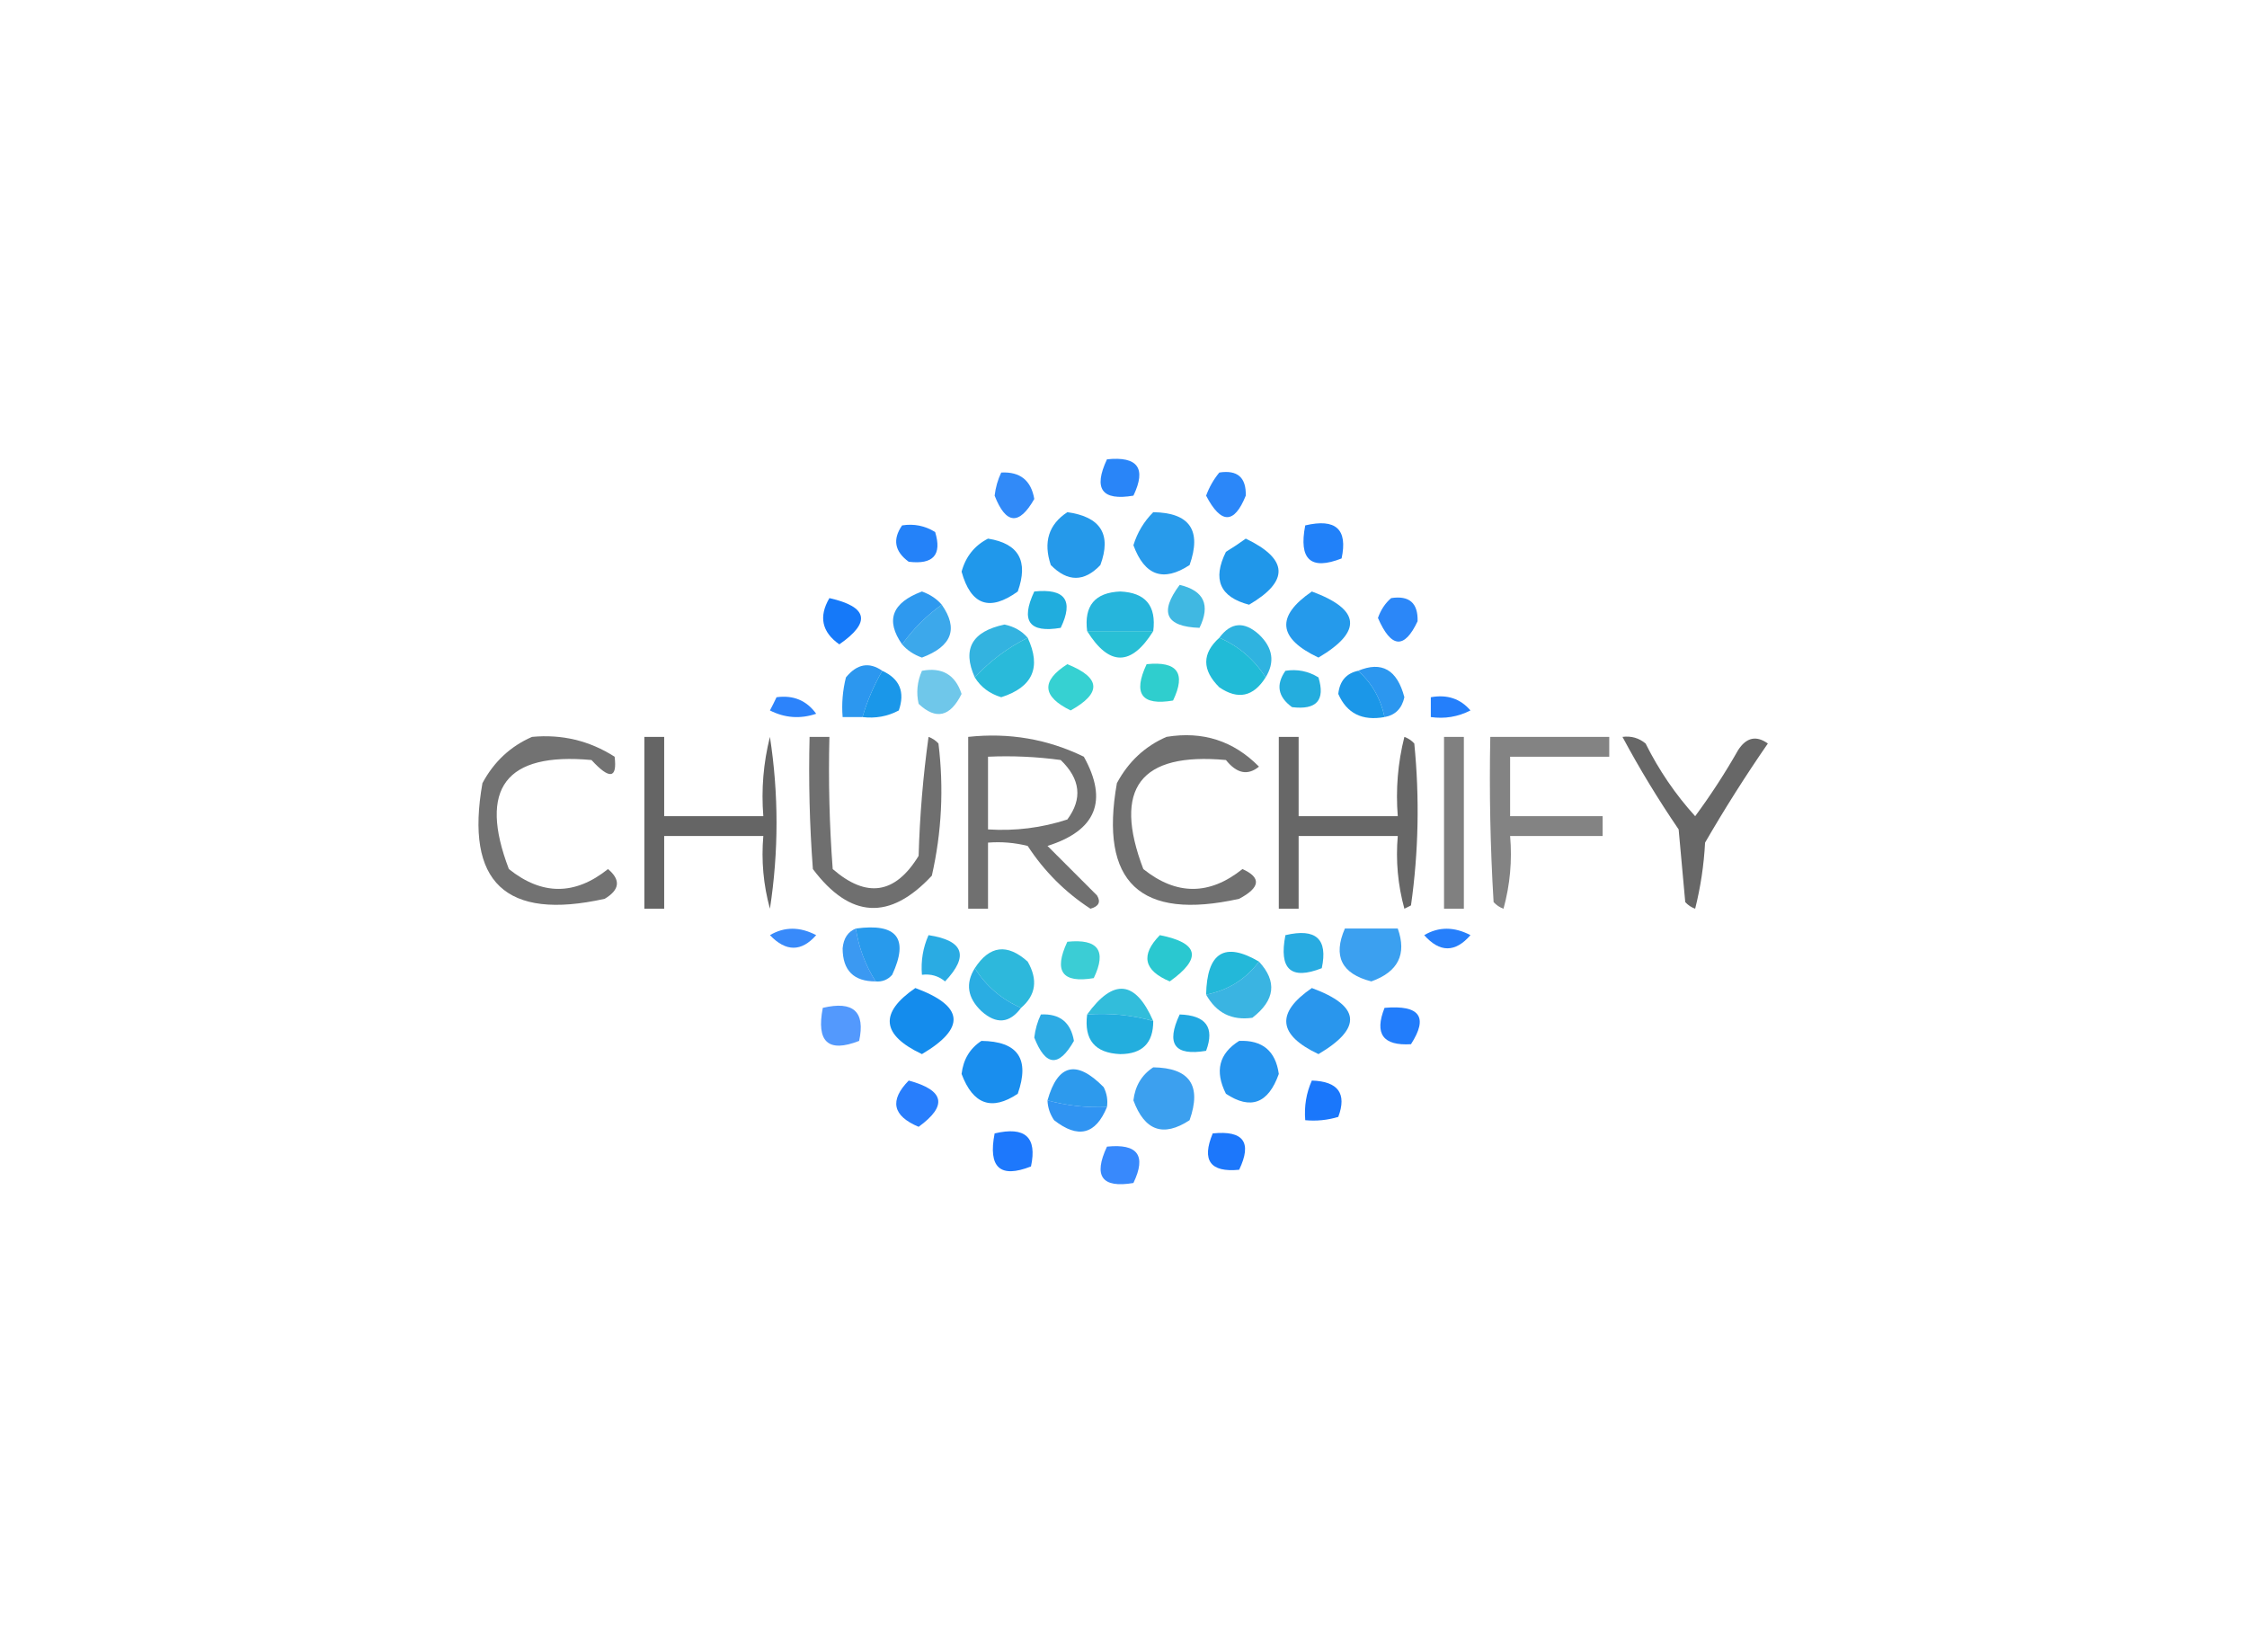 <?xml version="1.0" encoding="UTF-8"?>
<!DOCTYPE svg PUBLIC "-//W3C//DTD SVG 1.1//EN" "http://www.w3.org/Graphics/SVG/1.1/DTD/svg11.dtd">
<svg xmlns="http://www.w3.org/2000/svg" version="1.1" width="340px" height="250px" style="shape-rendering:geometricPrecision; text-rendering:geometricPrecision; image-rendering:optimizeQuality; fill-rule:evenodd; clip-rule:evenodd" xmlns:xlink="http://www.w3.org/1999/xlink">
<g><path style="opacity:0.903" fill="#1379f8" d="M 167.5,69.5 C 172.159,69.015 173.492,70.848 171.5,75C 166.728,75.81 165.395,73.977 167.5,69.5 Z"/></g>
<g><path style="opacity:0.869" fill="#1379f7" d="M 151.5,71.5 C 154.352,71.352 156.019,72.686 156.5,75.5C 154.209,79.529 152.209,79.362 150.5,75C 150.648,73.744 150.982,72.577 151.5,71.5 Z"/></g>
<g><path style="opacity:0.898" fill="#1379f8" d="M 184.5,71.5 C 187.243,71.077 188.576,72.244 188.5,75C 186.754,79.332 184.754,79.332 182.5,75C 182.978,73.697 183.645,72.531 184.5,71.5 Z"/></g>
<g><path style="opacity:0.925" fill="#1378f8" d="M 136.5,79.5 C 138.288,79.215 139.955,79.548 141.5,80.5C 142.553,83.953 141.219,85.453 137.5,85C 135.365,83.444 135.032,81.611 136.5,79.5 Z"/></g>
<g><path style="opacity:0.937" fill="#1379f8" d="M 197.5,79.5 C 202.123,78.408 203.956,80.075 203,84.5C 198.325,86.334 196.492,84.667 197.5,79.5 Z"/></g>
<g><path style="opacity:0.927" fill="#1592e9" d="M 161.5,77.5 C 166.549,78.194 168.216,80.861 166.5,85.5C 164.044,88.08 161.544,88.08 159,85.5C 157.837,82.029 158.67,79.362 161.5,77.5 Z"/></g>
<g><path style="opacity:0.916" fill="#1592e9" d="M 174.5,77.5 C 180.022,77.58 181.856,80.247 180,85.5C 176.027,88.107 173.194,87.107 171.5,82.5C 172.092,80.578 173.092,78.911 174.5,77.5 Z"/></g>
<g><path style="opacity:0.952" fill="#1593ea" d="M 149.5,81.5 C 154.151,82.233 155.651,84.899 154,89.5C 149.742,92.581 146.909,91.581 145.5,86.5C 146.127,84.213 147.46,82.546 149.5,81.5 Z"/></g>
<g><path style="opacity:0.947" fill="#1592e9" d="M 188.5,81.5 C 194.945,84.592 195.112,87.925 189,91.5C 184.592,90.348 183.425,87.681 185.5,83.5C 186.602,82.824 187.602,82.158 188.5,81.5 Z"/></g>
<g><path style="opacity:0.884" fill="#148ced" d="M 142.5,91.5 C 140.167,93.167 138.167,95.167 136.5,97.5C 133.957,93.868 134.957,91.201 139.5,89.5C 140.739,89.942 141.739,90.609 142.5,91.5 Z"/></g>
<g><path style="opacity:0.813" fill="#15a9dc" d="M 178.5,88.5 C 182.184,89.372 183.184,91.539 181.5,95C 176.382,94.824 175.382,92.658 178.5,88.5 Z"/></g>
<g><path style="opacity:0.951" fill="#15a9dc" d="M 156.5,89.5 C 161.159,89.015 162.492,90.848 160.5,95C 155.728,95.81 154.395,93.977 156.5,89.5 Z"/></g>
<g><path style="opacity:0.928" fill="#1592e9" d="M 198.5,89.5 C 205.866,92.212 206.199,95.545 199.5,99.5C 193.356,96.595 193.023,93.262 198.5,89.5 Z"/></g>
<g><path style="opacity:0.898" fill="#1379f7" d="M 210.5,90.5 C 213.243,90.077 214.576,91.244 214.5,94C 212.498,98.265 210.498,98.098 208.5,93.5C 208.942,92.261 209.609,91.261 210.5,90.5 Z"/></g>
<g><path style="opacity:0.992" fill="#1478f9" d="M 125.5,90.5 C 131.332,91.818 131.832,94.151 127,97.5C 124.354,95.633 123.854,93.3 125.5,90.5 Z"/></g>
<g><path style="opacity:0.928" fill="#16afd9" d="M 174.5,95.5 C 171.167,95.5 167.833,95.5 164.5,95.5C 164.007,91.662 165.674,89.662 169.5,89.5C 173.326,89.662 174.993,91.662 174.5,95.5 Z"/></g>
<g><path style="opacity:0.831" fill="#1597e7" d="M 142.5,91.5 C 145.043,95.132 144.043,97.799 139.5,99.5C 138.261,99.058 137.261,98.391 136.5,97.5C 138.167,95.167 140.167,93.167 142.5,91.5 Z"/></g>
<g><path style="opacity:0.876" fill="#17a9dc" d="M 155.5,96.5 C 152.467,98.016 149.8,100.016 147.5,102.5C 145.565,98.207 147.065,95.541 152,94.5C 153.459,94.808 154.626,95.475 155.5,96.5 Z"/></g>
<g><path style="opacity:0.889" fill="#16aadc" d="M 191.5,102.5 C 189.781,99.781 187.447,97.781 184.5,96.5C 186.246,94.145 188.246,93.978 190.5,96C 192.608,98.016 192.942,100.183 191.5,102.5 Z"/></g>
<g><path style="opacity:0.917" fill="#16b4d6" d="M 155.5,96.5 C 157.598,100.98 156.265,103.98 151.5,105.5C 149.739,104.965 148.406,103.965 147.5,102.5C 149.8,100.016 152.467,98.016 155.5,96.5 Z"/></g>
<g><path style="opacity:0.918" fill="#16bad2" d="M 164.5,95.5 C 167.833,95.5 171.167,95.5 174.5,95.5C 171.167,100.833 167.833,100.833 164.5,95.5 Z"/></g>
<g><path style="opacity:0.949" fill="#16b7d5" d="M 184.5,96.5 C 187.447,97.781 189.781,99.781 191.5,102.5C 189.659,105.426 187.325,105.926 184.5,104C 181.86,101.379 181.86,98.879 184.5,96.5 Z"/></g>
<g><path style="opacity:0.897" fill="#148bed" d="M 133.5,101.5 C 132.227,103.713 131.227,106.046 130.5,108.5C 129.5,108.5 128.5,108.5 127.5,108.5C 127.338,106.473 127.505,104.473 128,102.5C 129.678,100.447 131.511,100.113 133.5,101.5 Z"/></g>
<g><path style="opacity:0.888" fill="#138bed" d="M 205.5,101.5 C 209.076,99.996 211.409,101.33 212.5,105.5C 212.121,107.213 211.121,108.213 209.5,108.5C 208.905,105.683 207.572,103.35 205.5,101.5 Z"/></g>
<g><path style="opacity:0.975" fill="#1595e8" d="M 133.5,101.5 C 136.139,102.706 136.972,104.706 136,107.5C 134.301,108.406 132.467,108.739 130.5,108.5C 131.227,106.046 132.227,103.713 133.5,101.5 Z"/></g>
<g><path style="opacity:0.965" fill="#1494e8" d="M 205.5,101.5 C 207.572,103.35 208.905,105.683 209.5,108.5C 206.119,109.112 203.786,107.946 202.5,105C 202.707,103.05 203.707,101.884 205.5,101.5 Z"/></g>
<g><path style="opacity:0.61" fill="#15a4de" d="M 139.5,101.5 C 142.55,100.923 144.55,102.09 145.5,105C 143.784,108.475 141.617,108.975 139,106.5C 138.616,104.803 138.782,103.137 139.5,101.5 Z"/></g>
<g><path style="opacity:0.863" fill="#17c9ca" d="M 161.5,100.5 C 166.571,102.534 166.738,104.868 162,107.5C 157.678,105.377 157.512,103.043 161.5,100.5 Z"/></g>
<g><path style="opacity:0.892" fill="#17c9c9" d="M 173.5,100.5 C 178.159,100.015 179.492,101.848 177.5,106C 172.728,106.81 171.395,104.977 173.5,100.5 Z"/></g>
<g><path style="opacity:0.93" fill="#15a8dc" d="M 194.5,101.5 C 196.288,101.215 197.955,101.548 199.5,102.5C 200.553,105.953 199.219,107.453 195.5,107C 193.365,105.444 193.032,103.611 194.5,101.5 Z"/></g>
<g><path style="opacity:0.892" fill="#1375fb" d="M 117.5,105.5 C 120.045,105.151 122.045,105.984 123.5,108C 121.098,108.814 118.765,108.647 116.5,107.5C 116.863,106.817 117.196,106.15 117.5,105.5 Z"/></g>
<g><path style="opacity:0.925" fill="#1375fa" d="M 216.5,105.5 C 218.977,105.051 220.977,105.717 222.5,107.5C 220.604,108.466 218.604,108.799 216.5,108.5C 216.5,107.5 216.5,106.5 216.5,105.5 Z"/></g>
<g><path style="opacity:0.684" fill="#323232" d="M 80.5,111.5 C 85.032,111.074 89.199,112.074 93,114.5C 93.411,117.823 92.244,117.99 89.5,115C 76.515,113.801 72.348,119.301 77,131.5C 82,135.5 87,135.5 92,131.5C 93.951,133.137 93.784,134.637 91.5,136C 76.504,139.336 70.338,133.502 73,118.5C 74.742,115.254 77.242,112.921 80.5,111.5 Z"/></g>
<g><path style="opacity:0.75" fill="#323232" d="M 97.5,111.5 C 98.5,111.5 99.5,111.5 100.5,111.5C 100.5,115.5 100.5,119.5 100.5,123.5C 105.5,123.5 110.5,123.5 115.5,123.5C 115.176,119.445 115.509,115.445 116.5,111.5C 117.833,120.167 117.833,128.833 116.5,137.5C 115.511,133.893 115.177,130.226 115.5,126.5C 110.5,126.5 105.5,126.5 100.5,126.5C 100.5,130.167 100.5,133.833 100.5,137.5C 99.5,137.5 98.5,137.5 97.5,137.5C 97.5,128.833 97.5,120.167 97.5,111.5 Z"/></g>
<g><path style="opacity:0.696" fill="#323232" d="M 122.5,111.5 C 123.5,111.5 124.5,111.5 125.5,111.5C 125.334,118.175 125.5,124.842 126,131.5C 131.135,135.957 135.468,135.29 139,129.5C 139.17,123.472 139.67,117.472 140.5,111.5C 141.086,111.709 141.586,112.043 142,112.5C 142.829,119.234 142.496,125.901 141,132.5C 134.639,139.331 128.639,138.998 123,131.5C 122.5,124.842 122.334,118.175 122.5,111.5 Z"/></g>
<g><path style="opacity:0.698" fill="#333333" d="M 146.5,111.5 C 152.68,110.829 158.514,111.829 164,114.5C 167.702,121.167 165.868,125.667 158.5,128C 161,130.5 163.5,133 166,135.5C 166.591,136.483 166.257,137.15 165,137.5C 161.179,135.012 158.012,131.846 155.5,128C 153.527,127.505 151.527,127.338 149.5,127.5C 149.5,130.833 149.5,134.167 149.5,137.5C 148.5,137.5 147.5,137.5 146.5,137.5C 146.5,128.833 146.5,120.167 146.5,111.5 Z M 149.5,114.5 C 153.182,114.335 156.848,114.501 160.5,115C 163.487,117.877 163.821,120.877 161.5,124C 157.605,125.266 153.605,125.766 149.5,125.5C 149.5,121.833 149.5,118.167 149.5,114.5 Z"/></g>
<g><path style="opacity:0.695" fill="#323232" d="M 176.5,111.5 C 181.982,110.595 186.649,112.095 190.5,116C 188.806,117.387 187.14,117.054 185.5,115C 172.515,113.801 168.348,119.301 173,131.5C 178,135.5 183,135.5 188,131.5C 190.878,132.791 190.712,134.291 187.5,136C 172.504,139.336 166.338,133.502 169,118.5C 170.742,115.254 173.242,112.921 176.5,111.5 Z"/></g>
<g><path style="opacity:0.736" fill="#323232" d="M 193.5,111.5 C 194.5,111.5 195.5,111.5 196.5,111.5C 196.5,115.5 196.5,119.5 196.5,123.5C 201.5,123.5 206.5,123.5 211.5,123.5C 211.176,119.445 211.509,115.445 212.5,111.5C 213.086,111.709 213.586,112.043 214,112.5C 214.815,120.746 214.648,128.912 213.5,137C 213.167,137.167 212.833,137.333 212.5,137.5C 211.511,133.893 211.177,130.226 211.5,126.5C 206.5,126.5 201.5,126.5 196.5,126.5C 196.5,130.167 196.5,133.833 196.5,137.5C 195.5,137.5 194.5,137.5 193.5,137.5C 193.5,128.833 193.5,120.167 193.5,111.5 Z"/></g>
<g><path style="opacity:0.616" fill="#323232" d="M 218.5,111.5 C 219.5,111.5 220.5,111.5 221.5,111.5C 221.5,120.167 221.5,128.833 221.5,137.5C 220.5,137.5 219.5,137.5 218.5,137.5C 218.5,128.833 218.5,120.167 218.5,111.5 Z"/></g>
<g><path style="opacity:0.609" fill="#333333" d="M 225.5,111.5 C 231.5,111.5 237.5,111.5 243.5,111.5C 243.5,112.5 243.5,113.5 243.5,114.5C 238.5,114.5 233.5,114.5 228.5,114.5C 228.5,117.5 228.5,120.5 228.5,123.5C 233.167,123.5 237.833,123.5 242.5,123.5C 242.5,124.5 242.5,125.5 242.5,126.5C 237.833,126.5 233.167,126.5 228.5,126.5C 228.823,130.226 228.489,133.893 227.5,137.5C 226.914,137.291 226.414,136.957 226,136.5C 225.5,128.173 225.334,119.84 225.5,111.5 Z"/></g>
<g><path style="opacity:0.742" fill="#323232" d="M 245.5,111.5 C 246.822,111.33 247.989,111.663 249,112.5C 251.018,116.551 253.518,120.217 256.5,123.5C 258.864,120.301 261.03,116.968 263,113.5C 264.241,111.579 265.741,111.246 267.5,112.5C 264.136,117.366 260.969,122.366 258,127.5C 257.824,130.882 257.324,134.215 256.5,137.5C 255.914,137.291 255.414,136.957 255,136.5C 254.667,132.833 254.333,129.167 254,125.5C 250.893,120.944 248.06,116.277 245.5,111.5 Z"/></g>
<g><path style="opacity:0.836" fill="#1374fa" d="M 116.5,141.5 C 118.693,140.203 121.027,140.203 123.5,141.5C 121.26,144.038 118.927,144.038 116.5,141.5 Z"/></g>
<g><path style="opacity:0.911" fill="#1491ea" d="M 129.5,140.5 C 135.725,139.649 137.558,141.982 135,147.5C 134.329,148.252 133.496,148.586 132.5,148.5C 130.94,146.046 129.94,143.38 129.5,140.5 Z"/></g>
<g><path style="opacity:0.832" fill="#148dec" d="M 203.5,140.5 C 206.167,140.5 208.833,140.5 211.5,140.5C 212.89,144.388 211.556,147.055 207.5,148.5C 202.999,147.349 201.665,144.682 203.5,140.5 Z"/></g>
<g><path style="opacity:0.916" fill="#1374fb" d="M 215.5,141.5 C 217.693,140.203 220.027,140.203 222.5,141.5C 220.193,144.158 217.859,144.158 215.5,141.5 Z"/></g>
<g><path style="opacity:0.829" fill="#1485f0" d="M 129.5,140.5 C 129.94,143.38 130.94,146.046 132.5,148.5C 129.178,148.511 127.511,146.845 127.5,143.5C 127.64,141.97 128.307,140.97 129.5,140.5 Z"/></g>
<g><path style="opacity:0.915" fill="#15a4df" d="M 194.5,141.5 C 199.123,140.408 200.956,142.075 200,146.5C 195.325,148.334 193.492,146.667 194.5,141.5 Z"/></g>
<g><path style="opacity:0.839" fill="#16c3cd" d="M 161.5,142.5 C 166.159,142.015 167.492,143.848 165.5,148C 160.728,148.81 159.395,146.977 161.5,142.5 Z"/></g>
<g><path style="opacity:0.911" fill="#16c3cc" d="M 175.5,141.5 C 181.415,142.665 181.915,144.998 177,148.5C 173.056,146.845 172.556,144.512 175.5,141.5 Z"/></g>
<g><path style="opacity:0.906" fill="#14a2e0" d="M 140.5,141.5 C 145.824,142.307 146.658,144.641 143,148.5C 141.989,147.663 140.822,147.33 139.5,147.5C 139.325,145.379 139.659,143.379 140.5,141.5 Z"/></g>
<g><path style="opacity:0.895" fill="#16b0d8" d="M 154.5,152.5 C 151.553,151.219 149.219,149.219 147.5,146.5C 149.735,143.059 152.402,142.725 155.5,145.5C 157.078,148.25 156.745,150.583 154.5,152.5 Z"/></g>
<g><path style="opacity:0.937" fill="#15b3d6" d="M 190.5,145.5 C 188.516,148.164 185.849,149.831 182.5,150.5C 182.63,144.114 185.296,142.447 190.5,145.5 Z"/></g>
<g><path style="opacity:0.905" fill="#14a4e0" d="M 147.5,146.5 C 149.219,149.219 151.553,151.219 154.5,152.5C 152.754,154.855 150.754,155.022 148.5,153C 146.392,150.984 146.058,148.817 147.5,146.5 Z"/></g>
<g><path style="opacity:0.837" fill="#15a6dd" d="M 190.5,145.5 C 193.276,148.51 192.942,151.344 189.5,154C 186.386,154.443 184.052,153.276 182.5,150.5C 185.849,149.831 188.516,148.164 190.5,145.5 Z"/></g>
<g><path style="opacity:0.911" fill="#158dec" d="M 198.5,149.5 C 205.866,152.212 206.199,155.545 199.5,159.5C 193.356,156.595 193.023,153.262 198.5,149.5 Z"/></g>
<g><path style="opacity:1" fill="#148ced" d="M 138.5,149.5 C 145.866,152.212 146.199,155.545 139.5,159.5C 133.356,156.595 133.023,153.262 138.5,149.5 Z"/></g>
<g><path style="opacity:0.874" fill="#15b3d6" d="M 174.5,154.5 C 171.272,153.586 167.939,153.253 164.5,153.5C 168.474,147.997 171.808,148.33 174.5,154.5 Z"/></g>
<g><path style="opacity:0.932" fill="#1374fb" d="M 209.5,152.5 C 214.828,152.036 216.161,153.869 213.5,158C 209.266,158.267 207.933,156.434 209.5,152.5 Z"/></g>
<g><path style="opacity:0.726" fill="#1372fc" d="M 124.5,152.5 C 129.123,151.408 130.956,153.075 130,157.5C 125.325,159.334 123.492,157.667 124.5,152.5 Z"/></g>
<g><path style="opacity:0.937" fill="#15a9dc" d="M 164.5,153.5 C 167.939,153.253 171.272,153.586 174.5,154.5C 174.511,157.822 172.845,159.489 169.5,159.5C 165.674,159.338 164.007,157.338 164.5,153.5 Z"/></g>
<g><path style="opacity:0.944" fill="#15a3df" d="M 178.5,153.5 C 182.485,153.629 183.818,155.463 182.5,159C 177.728,159.81 176.395,157.977 178.5,153.5 Z"/></g>
<g><path style="opacity:0.894" fill="#15a1e0" d="M 157.5,153.5 C 160.352,153.352 162.019,154.686 162.5,157.5C 160.209,161.529 158.209,161.362 156.5,157C 156.648,155.744 156.982,154.577 157.5,153.5 Z"/></g>
<g><path style="opacity:0.98" fill="#158ced" d="M 148.5,157.5 C 154.023,157.562 155.856,160.229 154,165.5C 150.066,168.131 147.233,167.131 145.5,162.5C 145.757,160.308 146.757,158.641 148.5,157.5 Z"/></g>
<g><path style="opacity:0.928" fill="#158ced" d="M 187.5,157.5 C 191.017,157.351 193.017,159.018 193.5,162.5C 191.91,166.977 189.243,167.977 185.5,165.5C 183.778,162.082 184.444,159.416 187.5,157.5 Z"/></g>
<g><path style="opacity:0.907" fill="#1372fc" d="M 137.5,163.5 C 142.914,164.962 143.414,167.295 139,170.5C 135.056,168.845 134.556,166.512 137.5,163.5 Z"/></g>
<g><path style="opacity:0.889" fill="#148eeb" d="M 167.5,167.5 C 164.43,167.632 161.43,167.299 158.5,166.5C 160.057,160.984 162.891,160.318 167,164.5C 167.483,165.448 167.649,166.448 167.5,167.5 Z"/></g>
<g><path style="opacity:0.826" fill="#148cec" d="M 174.5,161.5 C 180.022,161.58 181.856,164.247 180,169.5C 176.027,172.107 173.194,171.107 171.5,166.5C 171.757,164.308 172.757,162.641 174.5,161.5 Z"/></g>
<g><path style="opacity:0.966" fill="#1373fb" d="M 198.5,163.5 C 202.485,163.629 203.818,165.463 202.5,169C 200.866,169.494 199.199,169.66 197.5,169.5C 197.325,167.379 197.659,165.379 198.5,163.5 Z"/></g>
<g><path style="opacity:0.872" fill="#1385f0" d="M 158.5,166.5 C 161.43,167.299 164.43,167.632 167.5,167.5C 165.793,171.677 163.126,172.344 159.5,169.5C 158.873,168.583 158.539,167.583 158.5,166.5 Z"/></g>
<g><path style="opacity:0.956" fill="#1372fc" d="M 150.5,171.5 C 155.123,170.408 156.956,172.075 156,176.5C 151.325,178.334 149.492,176.667 150.5,171.5 Z"/></g>
<g><path style="opacity:0.96" fill="#1372fb" d="M 183.5,171.5 C 188.159,171.015 189.492,172.848 187.5,177C 183.126,177.424 181.792,175.591 183.5,171.5 Z"/></g>
<g><path style="opacity:0.843" fill="#1373fb" d="M 167.5,173.5 C 172.159,173.015 173.492,174.848 171.5,179C 166.728,179.81 165.395,177.977 167.5,173.5 Z"/></g>
</svg>
